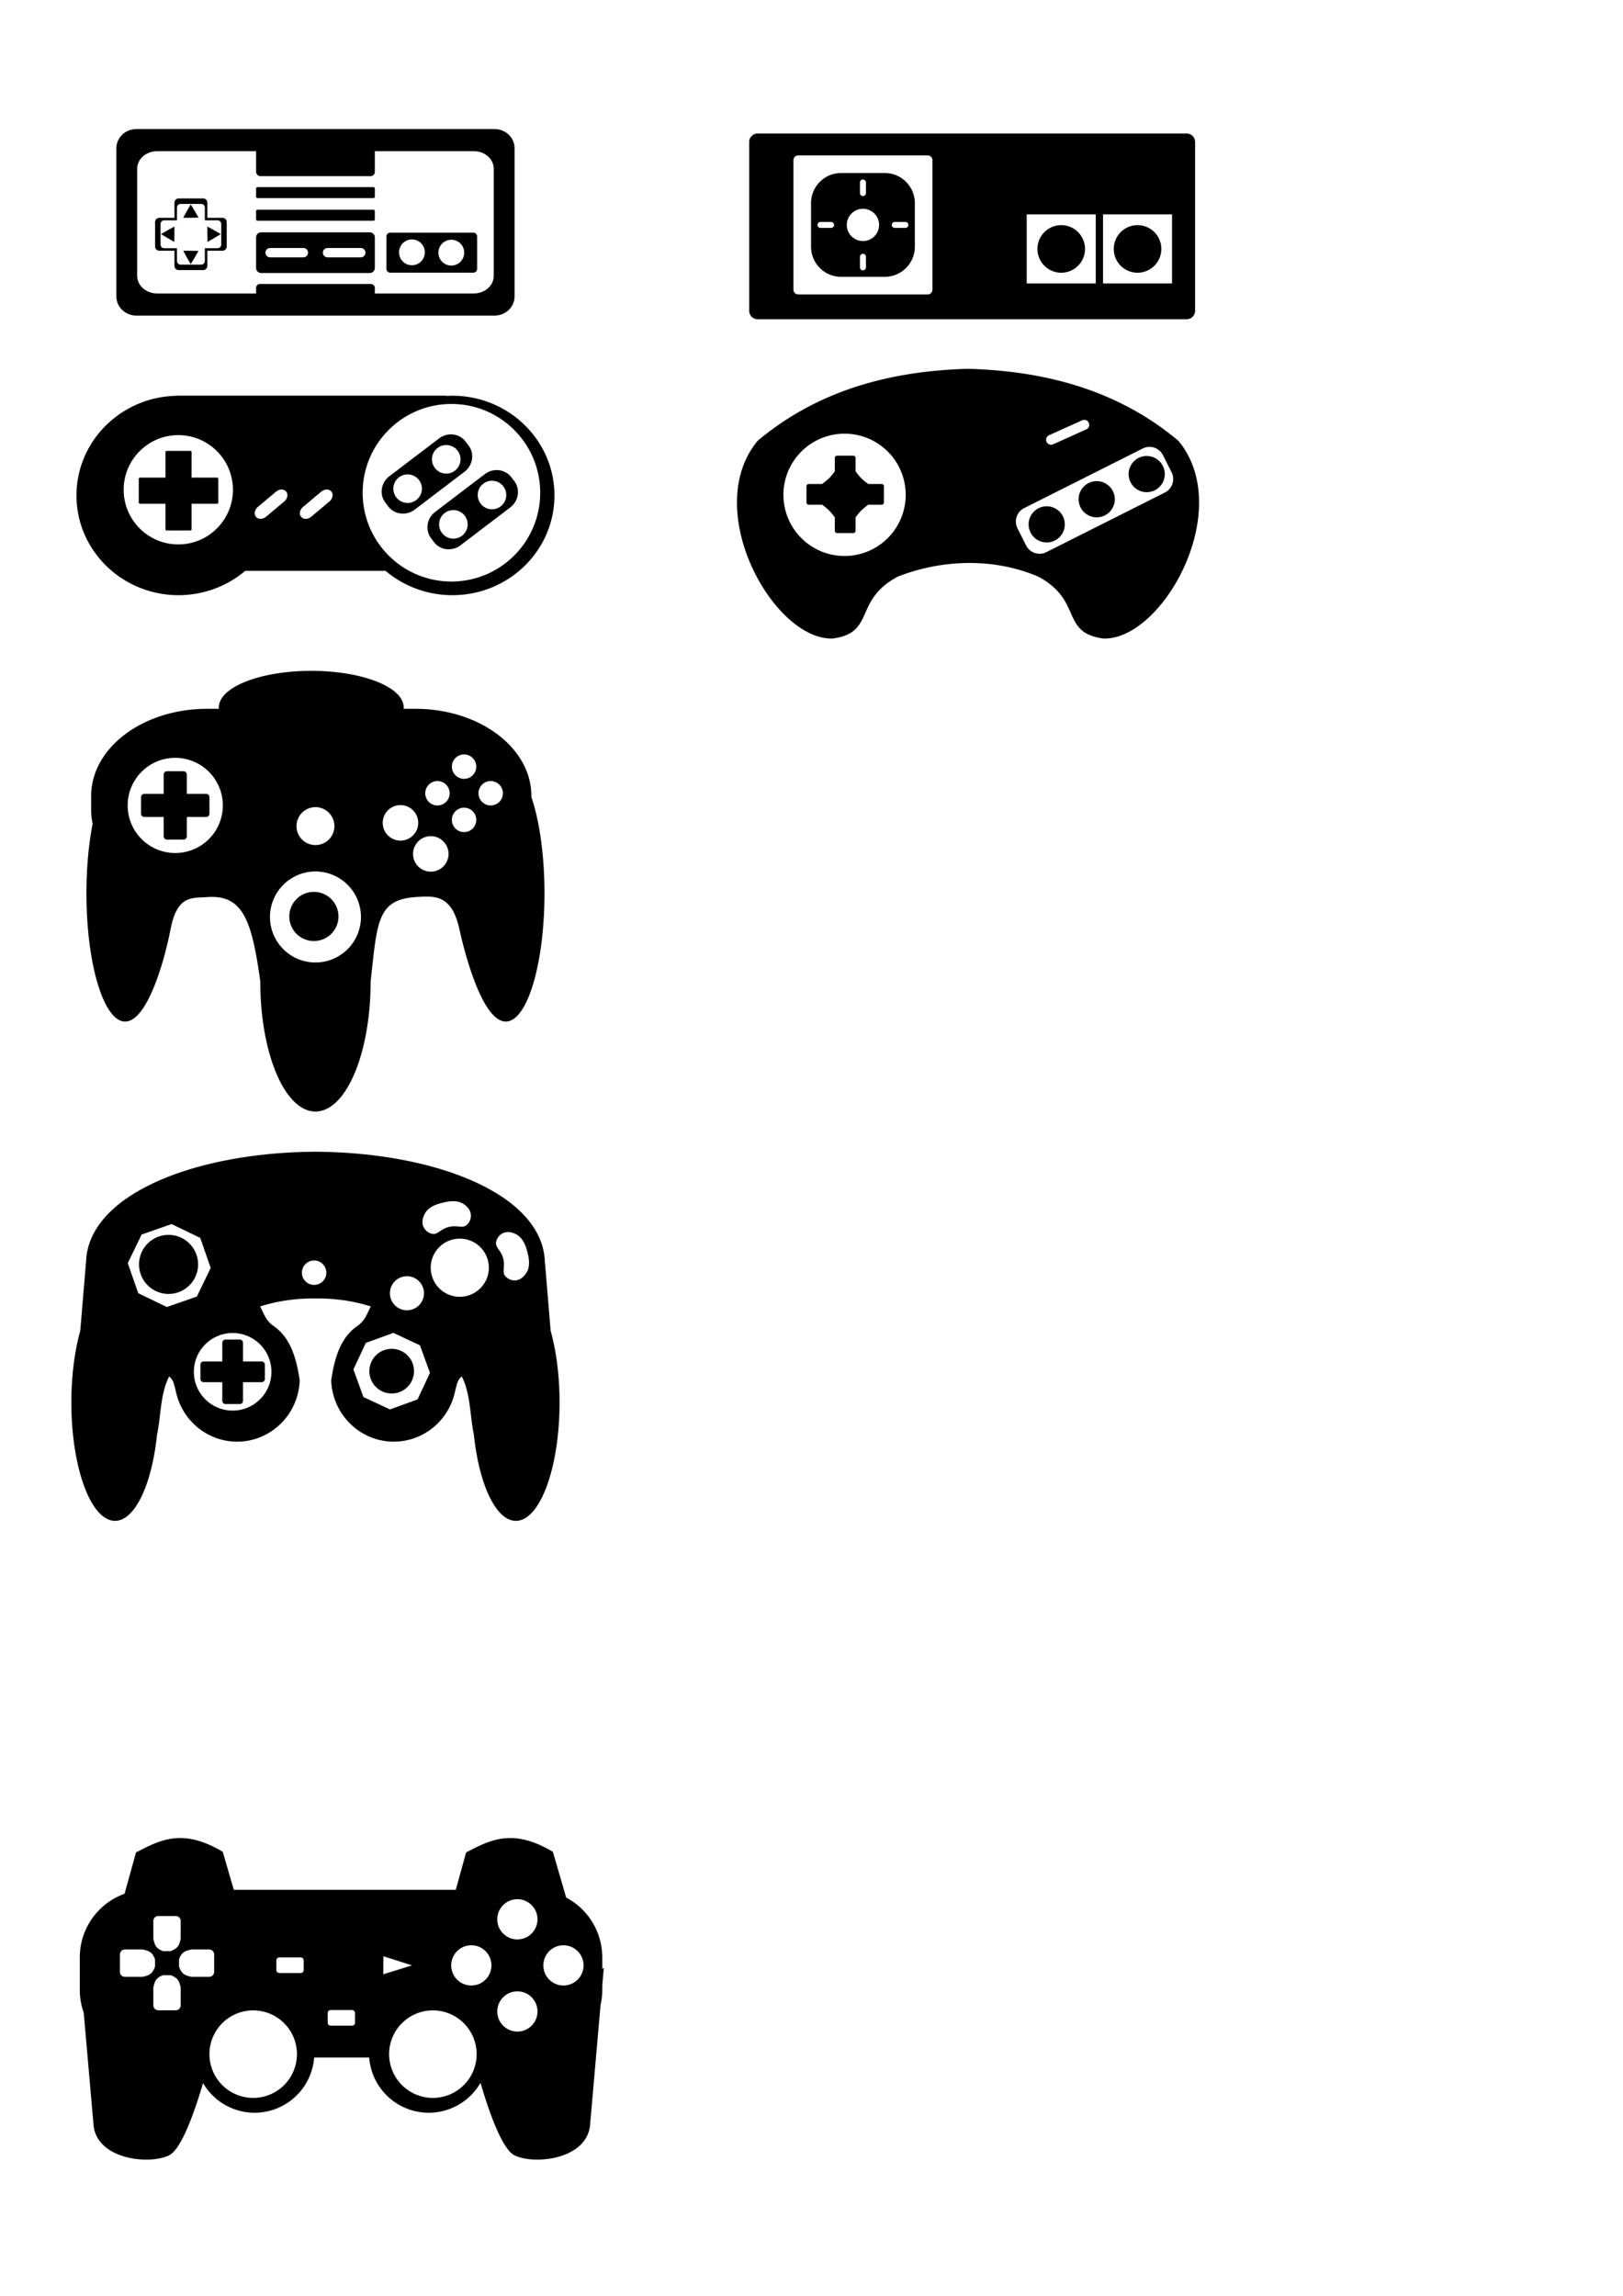 <?xml version="1.0" encoding="UTF-8" standalone="no"?>
<!-- Created with Inkscape (http://www.inkscape.org/) -->

<svg
   xmlns:dc="http://purl.org/dc/elements/1.1/"
   xmlns:cc="http://creativecommons.org/ns#"
   xmlns:rdf="http://www.w3.org/1999/02/22-rdf-syntax-ns#"
   xmlns:svg="http://www.w3.org/2000/svg"
   xmlns="http://www.w3.org/2000/svg"
   xmlns:sodipodi="http://sodipodi.sourceforge.net/DTD/sodipodi-0.dtd"
   xmlns:inkscape="http://www.inkscape.org/namespaces/inkscape"
   width="210mm"
   height="297mm"
   viewBox="0 0 744.094 1052.362"
   id="svg2"
   version="1.1"
   inkscape:version="0.91 r13725"
   sodipodi:docname="gamepads.svg">
  <defs
     id="defs4" />
  <sodipodi:namedview
     id="base"
     pagecolor="#ffffff"
     bordercolor="#666666"
     borderopacity="1.0"
     inkscape:pageopacity="0.0"
     inkscape:pageshadow="2"
     inkscape:zoom="0.84493736"
     inkscape:cx="210.6055"
     inkscape:cy="547.55666"
     inkscape:document-units="px"
     inkscape:current-layer="layer2"
     showgrid="false"
     inkscape:snap-nodes="false"
     inkscape:window-width="1920"
     inkscape:window-height="1009"
     inkscape:window-x="1280"
     inkscape:window-y="0"
     inkscape:window-maximized="1" />
  <g
     inkscape:groupmode="layer"
     id="layer2"
     inkscape:label="wk"
     style="opacity:1">
    <g
       id="g5205"
       transform="translate(-256.437,-461.955)"
       style="">
      <path
         id="rect5127"
         d="m 318.992,521.109 c -5.1,0 -9.205,3.919 -9.205,8.787 l 0,67.936 c 0,4.868 4.105,8.787 9.205,8.787 l 164.146,0 c 5.1,0 9.205,-3.919 9.205,-8.787 l 0,-67.936 c 0,-4.868 -4.105,-8.787 -9.205,-8.787 l -164.146,0 z m 9.541,10.135 145.062,0 c 5.1,0 9.207,3.596 9.207,8.062 l 0,49.115 c 0,4.467 -4.107,8.062 -9.207,8.062 l -145.062,0 c -5.1,0 -9.205,-3.596 -9.205,-8.062 l 0,-49.115 c 0,-4.467 4.105,-8.062 9.205,-8.062 z"
         style="opacity:1;fill:#000000;fill-opacity:1;fill-rule:nonzero;stroke:none;stroke-width:1;stroke-linecap:round;stroke-linejoin:round;stroke-miterlimit:4;stroke-dasharray:none;stroke-dashoffset:0;stroke-opacity:1"
         inkscape:connector-curvature="0" />
      <path
         inkscape:connector-curvature="0"
         id="rect5137"
         d="m 338.339,552.917 c -1.065,0 -1.924,0.858 -1.924,1.924 l 0,6.953 -6.953,0 c -1.065,0 -1.924,0.856 -1.924,1.922 l 0,11.244 c 10e-6,1.065 0.858,1.924 1.924,1.924 l 6.953,0 0,6.953 c 0,1.065 0.858,1.922 1.924,1.922 l 11.242,0 c 1.065,0 1.924,-0.856 1.924,-1.922 l 0,-6.953 6.953,0 c 1.065,0 1.924,-0.858 1.924,-1.924 l 0,-11.244 c 0,-1.065 -0.858,-1.922 -1.924,-1.922 l -6.953,0 0,-6.953 c 0,-1.065 -0.858,-1.924 -1.924,-1.924 l -11.242,0 z m 0.859,2.516 9.521,0 c 0.902,0 1.629,0.727 1.629,1.629 l 0,5.887 5.889,0 c 0.902,0 1.629,0.727 1.629,1.629 l 0,9.521 c 0,0.902 -0.727,1.629 -1.629,1.629 l -5.889,0 0,5.889 c 0,0.902 -0.727,1.629 -1.629,1.629 l -9.521,0 c -0.902,0 -1.627,-0.727 -1.627,-1.629 l 0,-5.889 -5.889,0 c -0.902,0 -1.629,-0.727 -1.629,-1.629 l 0,-9.521 c 0,-0.902 0.727,-1.629 1.629,-1.629 l 5.889,0 0,-5.887 c 0,-0.902 0.725,-1.629 1.627,-1.629 z"
         style="opacity:1;fill:#000000;fill-opacity:1;fill-rule:nonzero;stroke:none;stroke-width:1;stroke-linecap:round;stroke-linejoin:round;stroke-miterlimit:4;stroke-dasharray:none;stroke-dashoffset:0;stroke-opacity:1" />
      <g
         transform="translate(-9.2011931e-7,-0.296)"
         id="g5163"
         style="">
        <path
           sodipodi:type="star"
           style="opacity:1;fill:#000000;fill-opacity:1;fill-rule:nonzero;stroke:none;stroke-width:1;stroke-linecap:round;stroke-linejoin:round;stroke-miterlimit:4;stroke-dasharray:none;stroke-dashoffset:0;stroke-opacity:1"
           id="path5151"
           sodipodi:sides="3"
           sodipodi:cx="343.5166"
           sodipodi:cy="562.23712"
           sodipodi:r1="4.0622921"
           sodipodi:r2="2.0729187"
           sodipodi:arg1="2.1486983"
           sodipodi:arg2="3.1958958"
           inkscape:flatsided="false"
           inkscape:rounded="0"
           inkscape:randomized="0"
           d="m 341.298,565.64 0.149,-3.515 0.233,-3.511 2.97,1.887 2.924,1.957 -3.119,1.628 z"
           inkscape:transform-center-x="-0.020529478"
           inkscape:transform-center-y="-0.99463724"
           transform="matrix(0.896,0.443,-0.443,0.896,285.201,-95.936)" />
        <path
           transform="matrix(0.896,-0.443,-0.443,-0.896,285.201,1235.204)"
           inkscape:transform-center-y="0.9945982"
           inkscape:transform-center-x="-0.020529478"
           d="m 341.298,565.64 0.149,-3.515 0.233,-3.511 2.97,1.887 2.924,1.957 -3.119,1.628 z"
           inkscape:randomized="0"
           inkscape:rounded="0"
           inkscape:flatsided="false"
           sodipodi:arg2="3.1958958"
           sodipodi:arg1="2.1486983"
           sodipodi:r2="2.0729187"
           sodipodi:r1="4.0622921"
           sodipodi:cy="562.23712"
           sodipodi:cx="343.5166"
           sodipodi:sides="3"
           id="path5153"
           style="opacity:1;fill:#000000;fill-opacity:1;fill-rule:nonzero;stroke:none;stroke-width:1;stroke-linecap:round;stroke-linejoin:round;stroke-miterlimit:4;stroke-dasharray:none;stroke-dashoffset:0;stroke-opacity:1"
           sodipodi:type="star" />
      </g>
      <g
         transform="translate(-9.3,-9.637)"
         id="g5159"
         style="">
        <path
           transform="matrix(-0.443,0.896,-0.896,-0.443,1018.83,520.215)"
           inkscape:transform-center-y="0.020531401"
           inkscape:transform-center-x="-0.99458928"
           d="m 341.298,565.64 0.149,-3.515 0.233,-3.511 2.97,1.887 2.924,1.957 -3.119,1.628 z"
           inkscape:randomized="0"
           inkscape:rounded="0"
           inkscape:flatsided="false"
           sodipodi:arg2="3.1958958"
           sodipodi:arg1="2.1486983"
           sodipodi:r2="2.0729187"
           sodipodi:r1="4.0622921"
           sodipodi:cy="562.23712"
           sodipodi:cx="343.5166"
           sodipodi:sides="3"
           id="path5155"
           style="opacity:1;fill:#000000;fill-opacity:1;fill-rule:nonzero;stroke:none;stroke-width:1;stroke-linecap:round;stroke-linejoin:round;stroke-miterlimit:4;stroke-dasharray:none;stroke-dashoffset:0;stroke-opacity:1"
           sodipodi:type="star" />
        <path
           sodipodi:type="star"
           style="opacity:1;fill:#000000;fill-opacity:1;fill-rule:nonzero;stroke:none;stroke-width:1;stroke-linecap:round;stroke-linejoin:round;stroke-miterlimit:4;stroke-dasharray:none;stroke-dashoffset:0;stroke-opacity:1"
           id="path5157"
           sodipodi:sides="3"
           sodipodi:cx="343.5166"
           sodipodi:cy="562.23712"
           sodipodi:r1="4.0622921"
           sodipodi:r2="2.0729187"
           sodipodi:arg1="2.1486983"
           sodipodi:arg2="3.1958958"
           inkscape:flatsided="false"
           inkscape:rounded="0"
           inkscape:randomized="0"
           d="m 341.298,565.64 0.149,-3.515 0.233,-3.511 2.97,1.887 2.924,1.957 -3.119,1.628 z"
           inkscape:transform-center-x="0.99459916"
           inkscape:transform-center-y="0.020531401"
           transform="matrix(0.443,0.896,0.896,-0.443,-312.31,520.215)" />
      </g>
      <rect
         ry="1.923"
         y="527.175"
         x="373.844"
         height="15.534"
         width="54.442"
         id="rect5167"
         style="opacity:1;fill:#000000;fill-opacity:1;fill-rule:nonzero;stroke:none;stroke-width:1;stroke-linecap:round;stroke-linejoin:round;stroke-miterlimit:4;stroke-dasharray:none;stroke-dashoffset:0;stroke-opacity:1" />
      <rect
         style="opacity:1;fill:#000000;fill-opacity:1;fill-rule:nonzero;stroke:none;stroke-width:1;stroke-linecap:round;stroke-linejoin:round;stroke-miterlimit:4;stroke-dasharray:none;stroke-dashoffset:0;stroke-opacity:1"
         id="rect5171"
         width="54.442"
         height="5.03"
         x="373.844"
         y="547.739"
         ry="0.623" />
      <rect
         ry="0.623"
         y="558.095"
         x="373.844"
         height="5.03"
         width="54.442"
         id="rect5175"
         style="opacity:1;fill:#000000;fill-opacity:1;fill-rule:nonzero;stroke:none;stroke-width:1;stroke-linecap:round;stroke-linejoin:round;stroke-miterlimit:4;stroke-dasharray:none;stroke-dashoffset:0;stroke-opacity:1" />
      <path
         id="rect5177"
         d="m 376.152,568.451 c -1.279,0 -2.309,1.028 -2.309,2.307 l 0,14.025 c 0,1.279 1.03,2.309 2.309,2.309 l 49.826,0 c 1.279,0 2.309,-1.03 2.309,-2.309 l 0,-14.025 c 0,-1.279 -1.03,-2.307 -2.309,-2.307 l -49.826,0 z m 4.127,7.174 15.238,0 c 1.188,0 2.145,0.958 2.145,2.146 0,1.188 -0.956,2.145 -2.145,2.145 l -15.238,0 c -1.188,0 -2.145,-0.956 -2.145,-2.145 0,-1.188 0.956,-2.146 2.145,-2.146 z m 26.334,0 15.238,0 c 1.188,0 2.145,0.958 2.145,2.146 0,1.188 -0.956,2.145 -2.145,2.145 l -15.238,0 c -1.188,0 -2.145,-0.956 -2.145,-2.145 0,-1.188 0.956,-2.146 2.145,-2.146 z"
         style="opacity:1;fill:#000000;fill-opacity:1;fill-rule:nonzero;stroke:none;stroke-width:1;stroke-linecap:round;stroke-linejoin:round;stroke-miterlimit:4;stroke-dasharray:none;stroke-dashoffset:0;stroke-opacity:1"
         inkscape:connector-curvature="0" />
      <rect
         style="opacity:1;fill:#000000;fill-opacity:1;fill-rule:nonzero;stroke:none;stroke-width:1;stroke-linecap:round;stroke-linejoin:round;stroke-miterlimit:4;stroke-dasharray:none;stroke-dashoffset:0;stroke-opacity:1"
         id="rect5193"
         width="54.442"
         height="14.202"
         x="373.844"
         y="592.121"
         ry="1.758" />
      <path
         id="rect5195"
         d="m 435.371,568.598 c -0.974,0 -1.76,0.786 -1.76,1.76 l 0,14.828 c 0,0.974 0.786,1.758 1.76,1.758 l 38.053,0 c 0.974,0 1.76,-0.784 1.76,-1.758 l 0,-14.828 c 0,-0.974 -0.786,-1.76 -1.76,-1.76 l -38.053,0 z m 9.928,3.107 a 5.918,5.918 0 0 1 5.918,5.918 5.918,5.918 0 0 1 -5.918,5.918 5.918,5.918 0 0 1 -5.918,-5.918 5.918,5.918 0 0 1 5.918,-5.918 z m 18.049,0.148 a 5.918,5.918 0 0 1 5.918,5.916 5.918,5.918 0 0 1 -5.918,5.918 5.918,5.918 0 0 1 -5.918,-5.918 5.918,5.918 0 0 1 5.918,-5.916 z"
         style="opacity:1;fill:#000000;fill-opacity:1;fill-rule:nonzero;stroke:none;stroke-width:1;stroke-linecap:round;stroke-linejoin:round;stroke-miterlimit:4;stroke-dasharray:none;stroke-dashoffset:0;stroke-opacity:1"
         inkscape:connector-curvature="0" />
    </g>
    <path
       style="opacity:1;fill:#000000;fill-opacity:1;fill-rule:nonzero;stroke:none;stroke-width:1;stroke-linecap:round;stroke-linejoin:round;stroke-miterlimit:4;stroke-dasharray:none;stroke-dashoffset:0;stroke-opacity:1"
       d="m 81.365,181.358 c -0.095,0 -0.183,0.024 -0.262,0.064 -25.544,0.414 -46.033,20.744 -46.045,45.688 8e-5,25.247 20.963,45.713 46.822,45.713 11.231,-0.02 22.081,-3.981 30.57,-11.16 l 64.309,0 c 8.501,7.189 19.368,11.151 30.615,11.16 25.859,-1.7e-4 46.822,-20.466 46.822,-45.713 -9e-5,-25.247 -20.963,-45.715 -46.822,-45.715 -0.888,0.006 -1.774,0.038 -2.66,0.094 -0.099,-0.081 -0.223,-0.131 -0.361,-0.131 l -122.988,0 z m 125.602,3.811 c 22.477,-9e-5 40.697,18.221 40.697,40.697 9e-5,22.477 -18.221,40.697 -40.697,40.697 -22.477,9e-5 -40.697,-18.221 -40.697,-40.697 -1e-4,-22.477 18.221,-40.697 40.697,-40.697 z m -0.027,13.949 c -1.946,-0.043 -3.942,0.56 -5.643,1.854 l -22.76,17.311 c -3.887,2.956 -4.715,8.359 -1.859,12.113 l 1.322,1.74 c 2.855,3.754 8.283,4.396 12.17,1.439 l 22.76,-17.311 c 3.887,-2.956 4.715,-8.357 1.859,-12.111 l -1.322,-1.74 c -1.606,-2.112 -4.025,-3.239 -6.527,-3.295 z M 81.744,199.462 c 13.832,-3e-4 25.045,11.211 25.045,25.043 -5e-5,13.832 -11.213,25.045 -25.045,25.045 -13.832,-3e-5 -25.043,-11.213 -25.043,-25.045 5e-5,-13.832 11.211,-25.043 25.043,-25.043 z m 122.514,4.551 a 6.545,6.545 0 0 1 5.537,2.576 6.545,6.545 0 0 1 -1.252,9.17 6.545,6.545 0 0 1 -9.17,-1.25 6.545,6.545 0 0 1 1.252,-9.172 6.545,6.545 0 0 1 3.633,-1.324 z M 76.432,206.682 c -0.317,0 -0.57,0.255 -0.57,0.572 l 0,11.678 -11.678,0 c -0.317,0 -0.574,0.255 -0.574,0.572 l 0,10.834 c 0,0.317 0.257,0.572 0.574,0.572 l 11.678,0 0,11.678 c 0,0.317 0.253,0.572 0.57,0.572 l 10.834,0 c 0.317,0 0.572,-0.255 0.572,-0.572 l 0,-11.678 11.678,0 c 0.317,0 0.572,-0.255 0.572,-0.572 l 0,-10.834 c 0,-0.317 -0.255,-0.572 -0.572,-0.572 l -11.678,0 0,-11.678 c 0,-0.317 -0.255,-0.572 -0.572,-0.572 l -10.834,0 z m 151.488,8.797 c -1.946,-0.043 -3.94,0.56 -5.641,1.854 l -22.76,17.311 c -3.887,2.956 -4.717,8.359 -1.861,12.113 l 1.322,1.74 c 2.855,3.754 8.285,4.396 12.172,1.439 l 22.758,-17.311 c 3.887,-2.956 4.717,-8.357 1.861,-12.111 l -1.322,-1.74 c -1.606,-2.112 -4.027,-3.239 -6.529,-3.295 z m -41.363,1.984 a 6.545,6.545 0 0 1 5.537,2.576 6.545,6.545 0 0 1 -1.25,9.17 6.545,6.545 0 0 1 -9.172,-1.248 6.545,6.545 0 0 1 1.252,-9.172 6.545,6.545 0 0 1 3.633,-1.326 z m 38.682,2.91 a 6.545,6.545 0 0 1 5.537,2.576 6.545,6.545 0 0 1 -1.25,9.17 6.545,6.545 0 0 1 -9.17,-1.25 6.545,6.545 0 0 1 1.25,-9.17 6.545,6.545 0 0 1 3.633,-1.326 z m -96.188,4.025 c 0.837,-0.011 1.613,0.294 2.135,0.916 1.044,1.244 0.658,3.272 -0.863,4.549 l -8.334,6.992 c -1.521,1.277 -3.585,1.304 -4.629,0.06 -1.044,-1.244 -0.658,-3.274 0.863,-4.551 l 8.334,-6.992 c 0.761,-0.638 1.657,-0.964 2.494,-0.975 z m 20.711,0 c 0.837,-0.011 1.613,0.294 2.135,0.916 1.044,1.244 0.66,3.272 -0.861,4.549 l -8.334,6.992 c -1.521,1.277 -3.587,1.302 -4.631,0.059 -1.044,-1.244 -0.658,-3.272 0.863,-4.549 l 8.334,-6.992 c 0.761,-0.638 1.657,-0.964 2.494,-0.975 z m 57.775,9.426 a 6.545,6.545 0 0 1 0.002,0 6.545,6.545 0 0 1 5.535,2.578 6.545,6.545 0 0 1 -1.25,9.17 6.545,6.545 0 0 1 -9.17,-1.25 6.545,6.545 0 0 1 1.25,-9.172 6.545,6.545 0 0 1 3.633,-1.326 z"
       id="path5345"
       inkscape:connector-curvature="0" />
    <path
       style="opacity:1;fill:#000000;fill-opacity:1;fill-rule:nonzero;stroke:none;stroke-width:2;stroke-linecap:round;stroke-linejoin:round;stroke-miterlimit:4;stroke-dasharray:none;stroke-dashoffset:0;stroke-opacity:1"
       d="m 142.71,307.509 c -23.478,0 -42.379,7.484 -42.379,16.781 0,0.209 0.021,0.415 0.04,0.622 l -5.371,0 c -29.482,0 -53.217,17.856 -53.217,40.035 l 0,6.234 c 0,2.188 0.235,4.333 0.679,6.424 -1.846,9.482 -2.83,20.525 -2.837,31.813 -2.2e-5,32.505 7.943,58.855 17.74,58.854 9.797,-0.002 17.739,-26.351 20.806,-42.218 3.067,-15.867 9.797,-14.336 16.827,-14.838 16.078,-1.147 20.419,9.94 24.337,38.716 0,33.004 11.28,59.574 25.291,59.574 14.012,0 25.291,-26.57 25.291,-59.574 3.008,-26.711 2.77,-37.543 20.501,-38.716 8.536,-0.564 16.618,-1.513 20.174,14.596 3.556,16.109 11.498,42.458 21.295,42.46 9.798,5e-4 17.74,-26.35 17.74,-58.854 -0.006,-16.847 -2.188,-32.877 -5.993,-44.032 l 0,-0.439 c 0,-22.179 -23.735,-40.035 -53.217,-40.035 l -5.37,0 c 0.019,-0.207 0.039,-0.413 0.039,-0.622 0,-9.297 -18.901,-16.781 -42.379,-16.781 z m 70.052,38.31 a 5.594,5.594 0 0 1 5.594,5.595 5.594,5.594 0 0 1 -5.594,5.594 5.594,5.594 0 0 1 -5.594,-5.594 5.594,5.594 0 0 1 5.594,-5.595 z M 80.346,347.377 A 21.817,21.817 0 0 1 102.163,369.193 21.817,21.817 0 0 1 80.346,391.01 21.817,21.817 0 0 1 58.529,369.193 21.817,21.817 0 0 1 80.346,347.377 Z m -3.777,6.137 c -0.843,0 -1.522,0.678 -1.522,1.521 l 0,8.862 -8.861,0 c -0.843,0 -1.521,0.678 -1.521,1.521 l 0,7.553 c 0,0.843 0.678,1.521 1.521,1.521 l 8.861,0 0,8.862 c 0,0.843 0.679,1.521 1.522,1.521 l 7.552,0 c 0.843,0 1.522,-0.678 1.522,-1.521 l 0,-8.862 8.861,0 c 0.843,0 1.521,-0.678 1.521,-1.521 l 0,-7.553 c 0,-0.843 -0.678,-1.521 -1.521,-1.521 l -8.861,0 0,-8.862 c 0,-0.843 -0.679,-1.521 -1.522,-1.521 l -7.552,0 z m 123.987,4.512 a 5.594,5.594 0 0 1 5.595,5.594 5.594,5.594 0 0 1 -5.595,5.594 5.594,5.594 0 0 1 -5.594,-5.594 5.594,5.594 0 0 1 5.594,-5.594 z m 24.411,0 a 5.594,5.594 0 0 1 5.594,5.594 5.594,5.594 0 0 1 -5.594,5.594 5.594,5.594 0 0 1 -5.594,-5.594 5.594,5.594 0 0 1 5.594,-5.594 z m -41.362,11.019 a 8.137,8.137 0 0 1 8.137,8.136 8.137,8.137 0 0 1 -8.137,8.137 8.137,8.137 0 0 1 -8.136,-8.137 8.137,8.137 0 0 1 8.136,-8.136 z m -38.976,0.939 a 8.69,8.69 0 0 1 8.69,8.691 8.69,8.69 0 0 1 -8.69,8.69 8.69,8.69 0 0 1 -8.69,-8.69 8.69,8.69 0 0 1 8.69,-8.691 z m 68.134,0.247 a 5.594,5.594 0 0 1 5.594,5.594 5.594,5.594 0 0 1 -5.594,5.594 5.594,5.594 0 0 1 -5.594,-5.594 5.594,5.594 0 0 1 5.594,-5.594 z m -15.256,13.053 a 8.137,8.137 0 0 1 8.136,8.136 8.137,8.137 0 0 1 -8.136,8.137 8.137,8.137 0 0 1 -8.137,-8.137 8.137,8.137 0 0 1 8.137,-8.136 z m -52.878,16.187 a 20.857,20.857 0 0 1 20.857,20.857 20.857,20.857 0 0 1 -20.857,20.857 20.857,20.857 0 0 1 -20.857,-20.857 20.857,20.857 0 0 1 20.857,-20.857 z m -0.72,9.349 a 11.267,11.267 0 0 0 -11.267,11.267 11.267,11.267 0 0 0 11.267,11.268 11.267,11.267 0 0 0 11.268,-11.268 11.267,11.267 0 0 0 -11.268,-11.267 z"
       id="rect4223"
       inkscape:connector-curvature="0" />
    <path
       style="opacity:1;fill:#000000;fill-opacity:1;fill-rule:evenodd;stroke:none;stroke-width:1px;stroke-linecap:butt;stroke-linejoin:miter;stroke-opacity:1"
       d="m 443.809,169.05 c -31.992,0.919 -66.805,8.124 -96.467,33.018 -26.129,31.651 7.301,91.495 34.423,90.623 19.784,-2.673 9.319,-17.303 29.739,-28.334 18.689,-7.361 42.658,-9.366 64.609,0 20.42,11.031 9.955,25.661 29.739,28.334 27.121,0.873 60.551,-58.971 34.423,-90.623 -29.661,-24.894 -64.474,-32.099 -96.466,-33.018 z m 53.234,23.402 c 0.888,-0.022 1.742,0.481 2.131,1.344 0.519,1.151 0.01,2.496 -1.142,3.015 l -15.211,6.855 c -1.151,0.519 -2.496,0.01 -3.015,-1.142 -0.519,-1.151 -0.01,-2.496 1.142,-3.015 l 15.21,-6.855 c 0.288,-0.13 0.588,-0.195 0.884,-0.202 z m -109.839,6.338 a 28.033,28.033 0 0 1 28.032,28.033 28.033,28.033 0 0 1 -28.032,28.033 28.033,28.033 0 0 1 -28.033,-28.033 28.033,28.033 0 0 1 28.033,-28.033 z m 139.686,6.053 c 2.58,-0.046 5.074,1.358 6.314,3.825 l 3.924,7.804 c 1.726,3.433 0.352,7.585 -3.081,9.311 l -54.316,27.308 c -3.433,1.726 -7.585,0.352 -9.311,-3.08 l -3.924,-7.805 c -1.726,-3.433 -0.352,-7.585 3.081,-9.311 l 54.316,-27.308 c 0.965,-0.485 1.988,-0.726 2.997,-0.744 z m -143.106,4.012 c -0.581,0 -1.049,0.468 -1.049,1.049 l 0,6.142 c -0.872,1.183 -1.753,2.283 -2.538,3.075 -0.835,0.842 -2.01,1.794 -3.268,2.732 l -6.142,0 c -0.581,0 -1.049,0.468 -1.049,1.049 l 0,7.408 c 0,0.581 0.468,1.049 1.049,1.049 l 6.142,0 c 1.183,0.872 2.283,1.754 3.075,2.539 0.842,0.835 1.794,2.01 2.732,3.268 l 0,6.142 c 0,0.581 0.468,1.049 1.049,1.049 l 7.408,0 c 0.581,0 1.049,-0.468 1.049,-1.049 l 0,-6.142 c 0.872,-1.183 1.754,-2.283 2.539,-3.075 0.835,-0.842 2.01,-1.795 3.268,-2.732 l 6.142,0 c 0.581,0 1.049,-0.468 1.049,-1.049 l 0,-7.408 c 0,-0.581 -0.468,-1.049 -1.049,-1.049 l -6.142,0 c -1.183,-0.872 -2.283,-1.753 -3.075,-2.538 -0.842,-0.835 -1.795,-2.01 -2.732,-3.268 l 0,-6.142 c 0,-0.581 -0.468,-1.049 -1.049,-1.049 l -7.408,0 z m 142.227,0.172 a 8.293,8.293 0 0 0 -4.008,0.879 8.293,8.293 0 0 0 -3.684,11.135 8.293,8.293 0 0 0 11.135,3.684 8.293,8.293 0 0 0 3.684,-11.135 8.293,8.293 0 0 0 -7.127,-4.563 z m -22.922,11.525 a 8.293,8.293 0 0 0 -4.009,0.879 8.293,8.293 0 0 0 -3.684,11.135 8.293,8.293 0 0 0 11.136,3.684 8.293,8.293 0 0 0 3.684,-11.135 8.293,8.293 0 0 0 -7.127,-4.563 z m -22.923,11.525 a 8.293,8.293 0 0 0 -4.008,0.878 8.293,8.293 0 0 0 -3.684,11.135 8.293,8.293 0 0 0 11.135,3.684 8.293,8.293 0 0 0 3.684,-11.135 8.293,8.293 0 0 0 -7.127,-4.563 z"
       id="path4207"
       inkscape:connector-curvature="0" />
    <path
       style="opacity:1;fill:#000000;fill-opacity:1;fill-rule:nonzero;stroke:none;stroke-width:2;stroke-linecap:round;stroke-linejoin:round;stroke-miterlimit:4;stroke-dasharray:none;stroke-dashoffset:0;stroke-opacity:1"
       d="m 347.369,61.191 c -2.154,0 -3.887,1.733 -3.887,3.887 l 0,77.374 c 0,2.154 1.733,3.887 3.887,3.887 l 196.656,0 c 2.154,0 3.888,-1.733 3.888,-3.887 l 0,-77.374 c 0,-2.154 -1.734,-3.887 -3.888,-3.887 l -196.656,0 z m 18.585,10.051 59.358,0 c 1.208,0 2.181,0.972 2.181,2.181 l 0,59.356 c 0,1.208 -0.972,2.182 -2.181,2.182 l -59.358,0 c -1.208,0 -2.181,-0.974 -2.181,-2.182 l 0,-59.356 c 0,-1.208 0.972,-2.181 2.181,-2.181 z m 19.735,8.059 c -7.676,0 -13.855,6.179 -13.855,13.855 l 0,19.889 c 0,7.676 6.179,13.855 13.855,13.855 l 19.889,0 c 7.676,0 13.855,-6.179 13.855,-13.855 l 0,-19.889 c 0,-7.676 -6.179,-13.855 -13.855,-13.855 l -19.889,0 z m 9.944,2.977 c 0.762,0 1.375,0.613 1.375,1.375 l 0,4.836 c 0,0.762 -0.613,1.376 -1.375,1.376 -0.762,0 -1.375,-0.614 -1.375,-1.376 l 0,-4.836 c 0,-0.762 0.613,-1.375 1.375,-1.375 z m 0,13.427 a 7.396,7.396 0 0 1 7.396,7.396 7.396,7.396 0 0 1 -7.396,7.396 7.396,7.396 0 0 1 -7.397,-7.396 7.396,7.396 0 0 1 7.397,-7.396 z m 75.083,2.58 31.646,0 0,31.646 -31.646,0 0,-31.646 z m 34.988,0 31.646,0 0,31.646 -31.646,0 0,-31.646 z m -129.52,3.441 4.836,0 c 0.762,0 1.376,0.613 1.376,1.375 0,0.762 -0.614,1.375 -1.376,1.375 l -4.836,0 c -0.762,0 -1.375,-0.613 -1.375,-1.375 0,-0.762 0.613,-1.375 1.375,-1.375 z m 34.061,0 4.836,0 c 0.762,0 1.375,0.613 1.375,1.375 0,0.762 -0.613,1.375 -1.375,1.375 l -4.836,0 c -0.762,0 -1.376,-0.613 -1.376,-1.375 0,-0.762 0.614,-1.375 1.376,-1.375 z m 76.294,1.477 a 10.904,10.904 0 0 0 -10.903,10.905 10.904,10.904 0 0 0 10.903,10.905 10.904,10.904 0 0 0 10.905,-10.905 10.904,10.904 0 0 0 -10.905,-10.905 z m 34.988,0 a 10.904,10.904 0 0 0 -10.903,10.905 10.904,10.904 0 0 0 10.903,10.905 10.904,10.904 0 0 0 10.905,-10.905 10.904,10.904 0 0 0 -10.905,-10.905 z m -125.895,13.134 c 0.762,0 1.375,0.614 1.375,1.376 l 0,4.836 c 0,0.762 -0.613,1.375 -1.375,1.375 -0.762,0 -1.375,-0.613 -1.375,-1.375 l 0,-4.836 c 0,-0.762 0.613,-1.376 1.375,-1.376 z"
       id="rect4786"
       inkscape:connector-curvature="0" />
    <path
       style="opacity:1;fill:#000000;fill-opacity:1;fill-rule:nonzero;stroke:none;stroke-width:2;stroke-linecap:round;stroke-linejoin:round;stroke-miterlimit:4;stroke-dasharray:none;stroke-dashoffset:0;stroke-opacity:1"
       d="m 82.836,842.534 c -7.94,-0.081 -14.164,3.354 -20.484,6.59 l -5.257,18.953 c -11.986,4.296 -20.516,15.728 -20.516,29.228 l 0,4.704 0,10.067 c 0,3.676 0.635,7.197 1.797,10.464 l 4.46,50.975 c 0.977,16.309 25.435,18.968 34.67,14.461 5.739,-2.801 11.803,-20.272 15.583,-33.124 a 27.411,27.411 0 0 0 23.637,13.598 27.411,27.411 0 0 0 27.307,-25.325 l 25.218,0 a 27.411,27.411 0 0 0 27.324,25.325 27.411,27.411 0 0 0 23.712,-13.71 c 3.777,12.862 9.86,30.427 15.616,33.236 9.235,4.507 33.693,1.847 34.67,-14.461 l 4.761,-54.415 c 0.518,-2.256 0.791,-4.607 0.791,-7.024 l 0,-2.017 0.704,-8.05 -0.704,0.453 0,-5.157 c 0,-11.958 -6.694,-22.294 -16.553,-27.484 l -6.091,-20.994 c -18.76,-11.166 -29.13,-5.153 -39.775,0.298 l -4.752,17.132 -101.771,0 -5.057,-17.43 c -7.621,-4.536 -13.858,-6.237 -19.291,-6.292 z m 154.369,28.03 a 9.217,9.217 0 0 1 9.217,9.217 9.217,9.217 0 0 1 -9.217,9.218 9.217,9.217 0 0 1 -9.218,-9.218 9.217,9.217 0 0 1 9.218,-9.217 z m -164.628,7.705 7.993,0 c 1.257,0 2.27,1.013 2.27,2.27 l 0,7.992 c 0,0.087 -0.006,0.172 -0.015,0.257 l 0.001,0 c -0.001,0.005 -0.002,0.009 -0.003,0.013 -0.026,0.219 -0.082,0.429 -0.165,0.624 -0.463,1.829 -0.864,3.669 -4.462,4.945 l -3.331,0 c -3.504,-1.147 -3.928,-3.088 -4.402,-5.016 -0.066,-0.171 -0.112,-0.352 -0.136,-0.541 -0.001,-0.005 -0.002,-0.008 -0.003,-0.013 l 9.9e-4,0 c -0.01,-0.088 -0.017,-0.178 -0.017,-0.269 l 0,-7.992 c 0,-1.257 1.012,-2.27 2.27,-2.27 z m 143.507,13.415 a 9.217,9.217 0 0 1 9.218,9.218 9.217,9.217 0 0 1 -9.218,9.217 9.217,9.217 0 0 1 -9.218,-9.217 9.217,9.217 0 0 1 9.218,-9.218 z m 42.241,0 a 9.217,9.217 0 0 1 9.216,9.218 9.217,9.217 0 0 1 -9.216,9.217 9.217,9.217 0 0 1 -9.218,-9.217 9.217,9.217 0 0 1 9.218,-9.218 z m -201.088,1.925 7.992,0 c 0.091,0 0.181,0.007 0.269,0.017 l 0,-9.1e-4 c 0.004,9.1e-4 0.007,0.002 0.012,0.003 0.189,0.023 0.37,0.069 0.541,0.136 1.928,0.474 3.869,0.898 5.016,4.402 l 7.1e-4,-7.2e-4 0,3.331 c -1.276,3.598 -3.116,3.999 -4.945,4.462 -0.195,0.083 -0.405,0.139 -0.624,0.165 -0.004,9.1e-4 -0.009,0.002 -0.013,0.003 l 0,-9.1e-4 c -0.084,0.009 -0.17,0.015 -0.257,0.015 l -7.992,0 c -1.257,0 -2.27,-1.012 -2.27,-2.27 l 0,-7.993 c 0,-1.257 1.013,-2.27 2.27,-2.27 z m 30.682,7.1e-4 7.992,0 c 1.257,0 2.27,1.012 2.27,2.27 l 0,7.993 c 0,1.257 -1.013,2.27 -2.27,2.27 l -7.992,0 c -0.087,0 -0.172,-0.006 -0.257,-0.015 l 0,9.1e-4 c -0.004,-9.1e-4 -0.009,-0.002 -0.013,-0.003 -0.219,-0.026 -0.429,-0.082 -0.624,-0.165 -1.829,-0.463 -3.669,-0.864 -4.945,-4.462 l 0,-3.331 c 1.147,-3.504 3.088,-3.928 5.016,-4.402 0.171,-0.066 0.352,-0.112 0.541,-0.136 0.004,-9.1e-4 0.009,-0.003 0.013,-0.005 l 0,9.1e-4 c 0.088,-0.01 0.178,-0.017 0.269,-0.017 z m 87.865,3.108 6.554,2.075 6.538,2.092 -6.575,2.056 -6.591,2.04 0.02,-4.132 0.054,-4.131 z m -47.738,0.524 9.836,0 c 0.742,0 1.339,0.597 1.339,1.339 l 0,4.473 c 0,0.742 -0.597,1.339 -1.339,1.339 l -9.836,0 c -0.742,0 -1.339,-0.597 -1.339,-1.339 l 0,-4.473 c 0,-0.742 0.597,-1.339 1.339,-1.339 z m -53.182,8.14 3.331,0 c 3.598,1.276 3.999,3.116 4.462,4.945 0.083,0.195 0.139,0.405 0.165,0.624 9.9e-4,0.005 0.002,0.009 0.003,0.013 l -10e-4,0 c 0.009,0.084 0.015,0.17 0.015,0.257 l 0,7.992 c 0,1.257 -1.012,2.27 -2.27,2.27 l -7.993,0 c -1.257,0 -2.27,-1.013 -2.27,-2.27 l 0,-7.992 c 0,-0.091 0.007,-0.181 0.017,-0.269 l -0.001,0 c 0.001,-0.005 0.002,-0.008 0.003,-0.013 0.023,-0.189 0.069,-0.37 0.136,-0.541 0.474,-1.928 0.897,-3.869 4.402,-5.016 z m 162.341,7.422 a 9.217,9.217 0 0 1 9.217,9.218 9.217,9.217 0 0 1 -9.217,9.217 9.217,9.217 0 0 1 -9.218,-9.217 9.217,9.217 0 0 1 9.218,-9.218 z m -85.621,8.572 9.836,0 c 0.742,0 1.339,0.597 1.339,1.339 l 0,4.473 c 0,0.742 -0.598,1.339 -1.339,1.339 l -9.836,0 c -0.742,0 -1.339,-0.597 -1.339,-1.339 l 0,-4.473 c 0,-0.742 0.598,-1.339 1.339,-1.339 z m -35.505,0.149 a 20.06,20.06 0 0 1 20.059,20.059 20.06,20.06 0 0 1 -20.059,20.06 20.06,20.06 0 0 1 -20.06,-20.06 20.06,20.06 0 0 1 20.06,-20.059 z m 82.381,0 a 20.06,20.06 0 0 1 20.06,20.059 20.06,20.06 0 0 1 -20.06,20.06 20.06,20.06 0 0 1 -20.059,-20.06 20.06,20.06 0 0 1 20.059,-20.059 z"
       id="rect4921"
       inkscape:connector-curvature="0" />
    <path
       style="opacity:1;fill:#000000;fill-opacity:1;fill-rule:nonzero;stroke:none;stroke-width:1.398;stroke-linecap:round;stroke-linejoin:round;stroke-miterlimit:4;stroke-dasharray:none;stroke-dashoffset:0;stroke-opacity:1"
       d="m 144.629,527.936 c -55.849,0.306 -104.582,19.907 -105.177,50.815 l -0.044,-0.083 -2.593,31.227 0.023,-0.006 c -2.666,9.446 -4.116,21.005 -4.128,32.903 -6.3e-5,30.01 8.966,54.339 20.027,54.34 8.949,-0.008 16.809,-16.121 19.257,-39.475 l 0.005,0.013 c 1.85,-8.911 1.485,-18.819 5.551,-26.732 2.176,1.767 2.315,4.141 3.051,6.731 0.002,0.026 0.005,0.051 0.006,0.077 l 0.012,-0.007 c 2.82,13.462 14.534,23.09 28.1,23.096 15.457,-0.018 28.131,-12.436 28.688,-28.106 -1.583,-11.022 -4.654,-19.864 -11.879,-24.841 -3.83,-2.639 -4.505,-5.819 -6.286,-9.041 8.082,-2.546 16.548,-3.751 25.387,-3.649 8.839,-0.102 17.304,1.103 25.386,3.649 -1.781,3.222 -2.456,6.402 -6.286,9.041 -7.225,4.978 -10.296,13.82 -11.879,24.841 0.557,15.671 13.231,28.088 28.688,28.106 13.566,-0.006 25.28,-9.634 28.1,-23.096 l 0.012,0.007 c 0,-0.026 0.005,-0.051 0.006,-0.077 0.736,-2.591 0.875,-4.964 3.051,-6.731 4.066,7.914 3.701,17.821 5.551,26.732 l 0.005,-0.013 c 2.448,23.353 10.309,39.467 19.257,39.475 11.061,-7e-4 20.027,-24.329 20.027,-54.34 -0.011,-11.898 -1.461,-23.457 -4.128,-32.903 l 0.023,0.006 -2.593,-31.227 -0.044,0.083 c -0.594,-30.908 -49.328,-50.508 -105.177,-50.815 z m 62.95,22.676 c 1.824,-0.02 3.396,0.31 4.719,1.136 6.357,3.966 2.877,10.012 0.285,10.474 -2.002,0.357 -3.486,-0.544 -6.659,0.168 -3.173,0.713 -4.363,2.472 -6.289,3.123 -2.494,0.842 -8.454,-2.784 -4.79,-9.32 1.356,-2.419 4.155,-3.842 6.951,-4.591 2.796,-0.749 4.365,-0.975 5.782,-0.991 z m -128.892,10.482 13.12,6.342 4.793,13.762 -6.343,13.12 -13.762,4.792 -13.12,-6.342 -4.793,-13.762 6.343,-13.12 13.762,-4.792 z m 154.219,3.653 c 1.135,0.002 2.43,0.325 3.871,1.106 2.438,1.322 3.9,4.101 4.689,6.886 0.788,2.785 1.036,4.351 1.072,5.768 0.045,1.823 -0.262,3.4 -1.07,4.735 -3.876,6.412 -9.97,3.017 -10.469,0.432 -0.385,-1.997 0.495,-3.493 -0.262,-6.656 -0.757,-3.163 -2.534,-4.328 -3.211,-6.245 -0.685,-1.939 1.327,-6.032 5.381,-6.027 z m -155.628,1.298 a 13.537,13.537 0 0 0 -13.536,13.537 13.537,13.537 0 0 0 13.536,13.537 13.537,13.537 0 0 0 13.537,-13.537 13.537,13.537 0 0 0 -13.537,-13.537 z m 133.519,1.726 a 13.327,13.327 0 0 1 13.327,13.327 13.327,13.327 0 0 1 -13.327,13.327 13.327,13.327 0 0 1 -13.327,-13.327 13.327,13.327 0 0 1 13.327,-13.327 z m -66.783,10.014 a 5.596,5.596 0 0 1 5.596,5.596 5.596,5.596 0 0 1 -5.596,5.596 5.596,5.596 0 0 1 -5.596,-5.596 5.596,5.596 0 0 1 5.596,-5.596 z m 42.558,7.216 a 7.805,7.805 0 0 1 7.805,7.805 7.805,7.805 0 0 1 -7.805,7.804 7.805,7.805 0 0 1 -7.804,-7.804 7.805,7.805 0 0 1 7.804,-7.805 z m -6.214,25.97 12.178,5.691 4.587,12.635 -5.691,12.178 -12.635,4.587 -12.178,-5.691 -4.587,-12.635 5.691,-12.178 12.635,-4.587 z m -73.694,0.063 a 17.782,17.782 0 0 1 17.781,17.781 17.782,17.782 0 0 1 -17.781,17.782 17.782,17.782 0 0 1 -17.782,-17.782 17.782,17.782 0 0 1 17.782,-17.781 z m -3.253,3.001 c -0.829,0 -1.496,0.667 -1.496,1.496 l 0,8.535 -8.535,0 c -0.829,0 -1.496,0.667 -1.496,1.496 l 0,6.506 c 0,0.829 0.667,1.496 1.496,1.496 l 8.535,0 0,8.536 c 0,0.829 0.667,1.496 1.496,1.496 l 6.506,0 c 0.829,0 1.496,-0.667 1.496,-1.496 l 0,-8.536 8.535,0 c 0.829,0 1.496,-0.667 1.496,-1.496 l 0,-6.506 c 0,-0.829 -0.667,-1.496 -1.496,-1.496 l -8.535,0 0,-8.535 c 0,-0.829 -0.667,-1.496 -1.496,-1.496 l -6.506,0 z m 76.166,4.247 a 10.235,10.235 0 0 0 -10.235,10.235 10.235,10.235 0 0 0 10.235,10.235 10.235,10.235 0 0 0 10.235,-10.235 10.235,10.235 0 0 0 -10.235,-10.235 z"
       id="path4895"
       inkscape:connector-curvature="0" />
  </g>
</svg>
